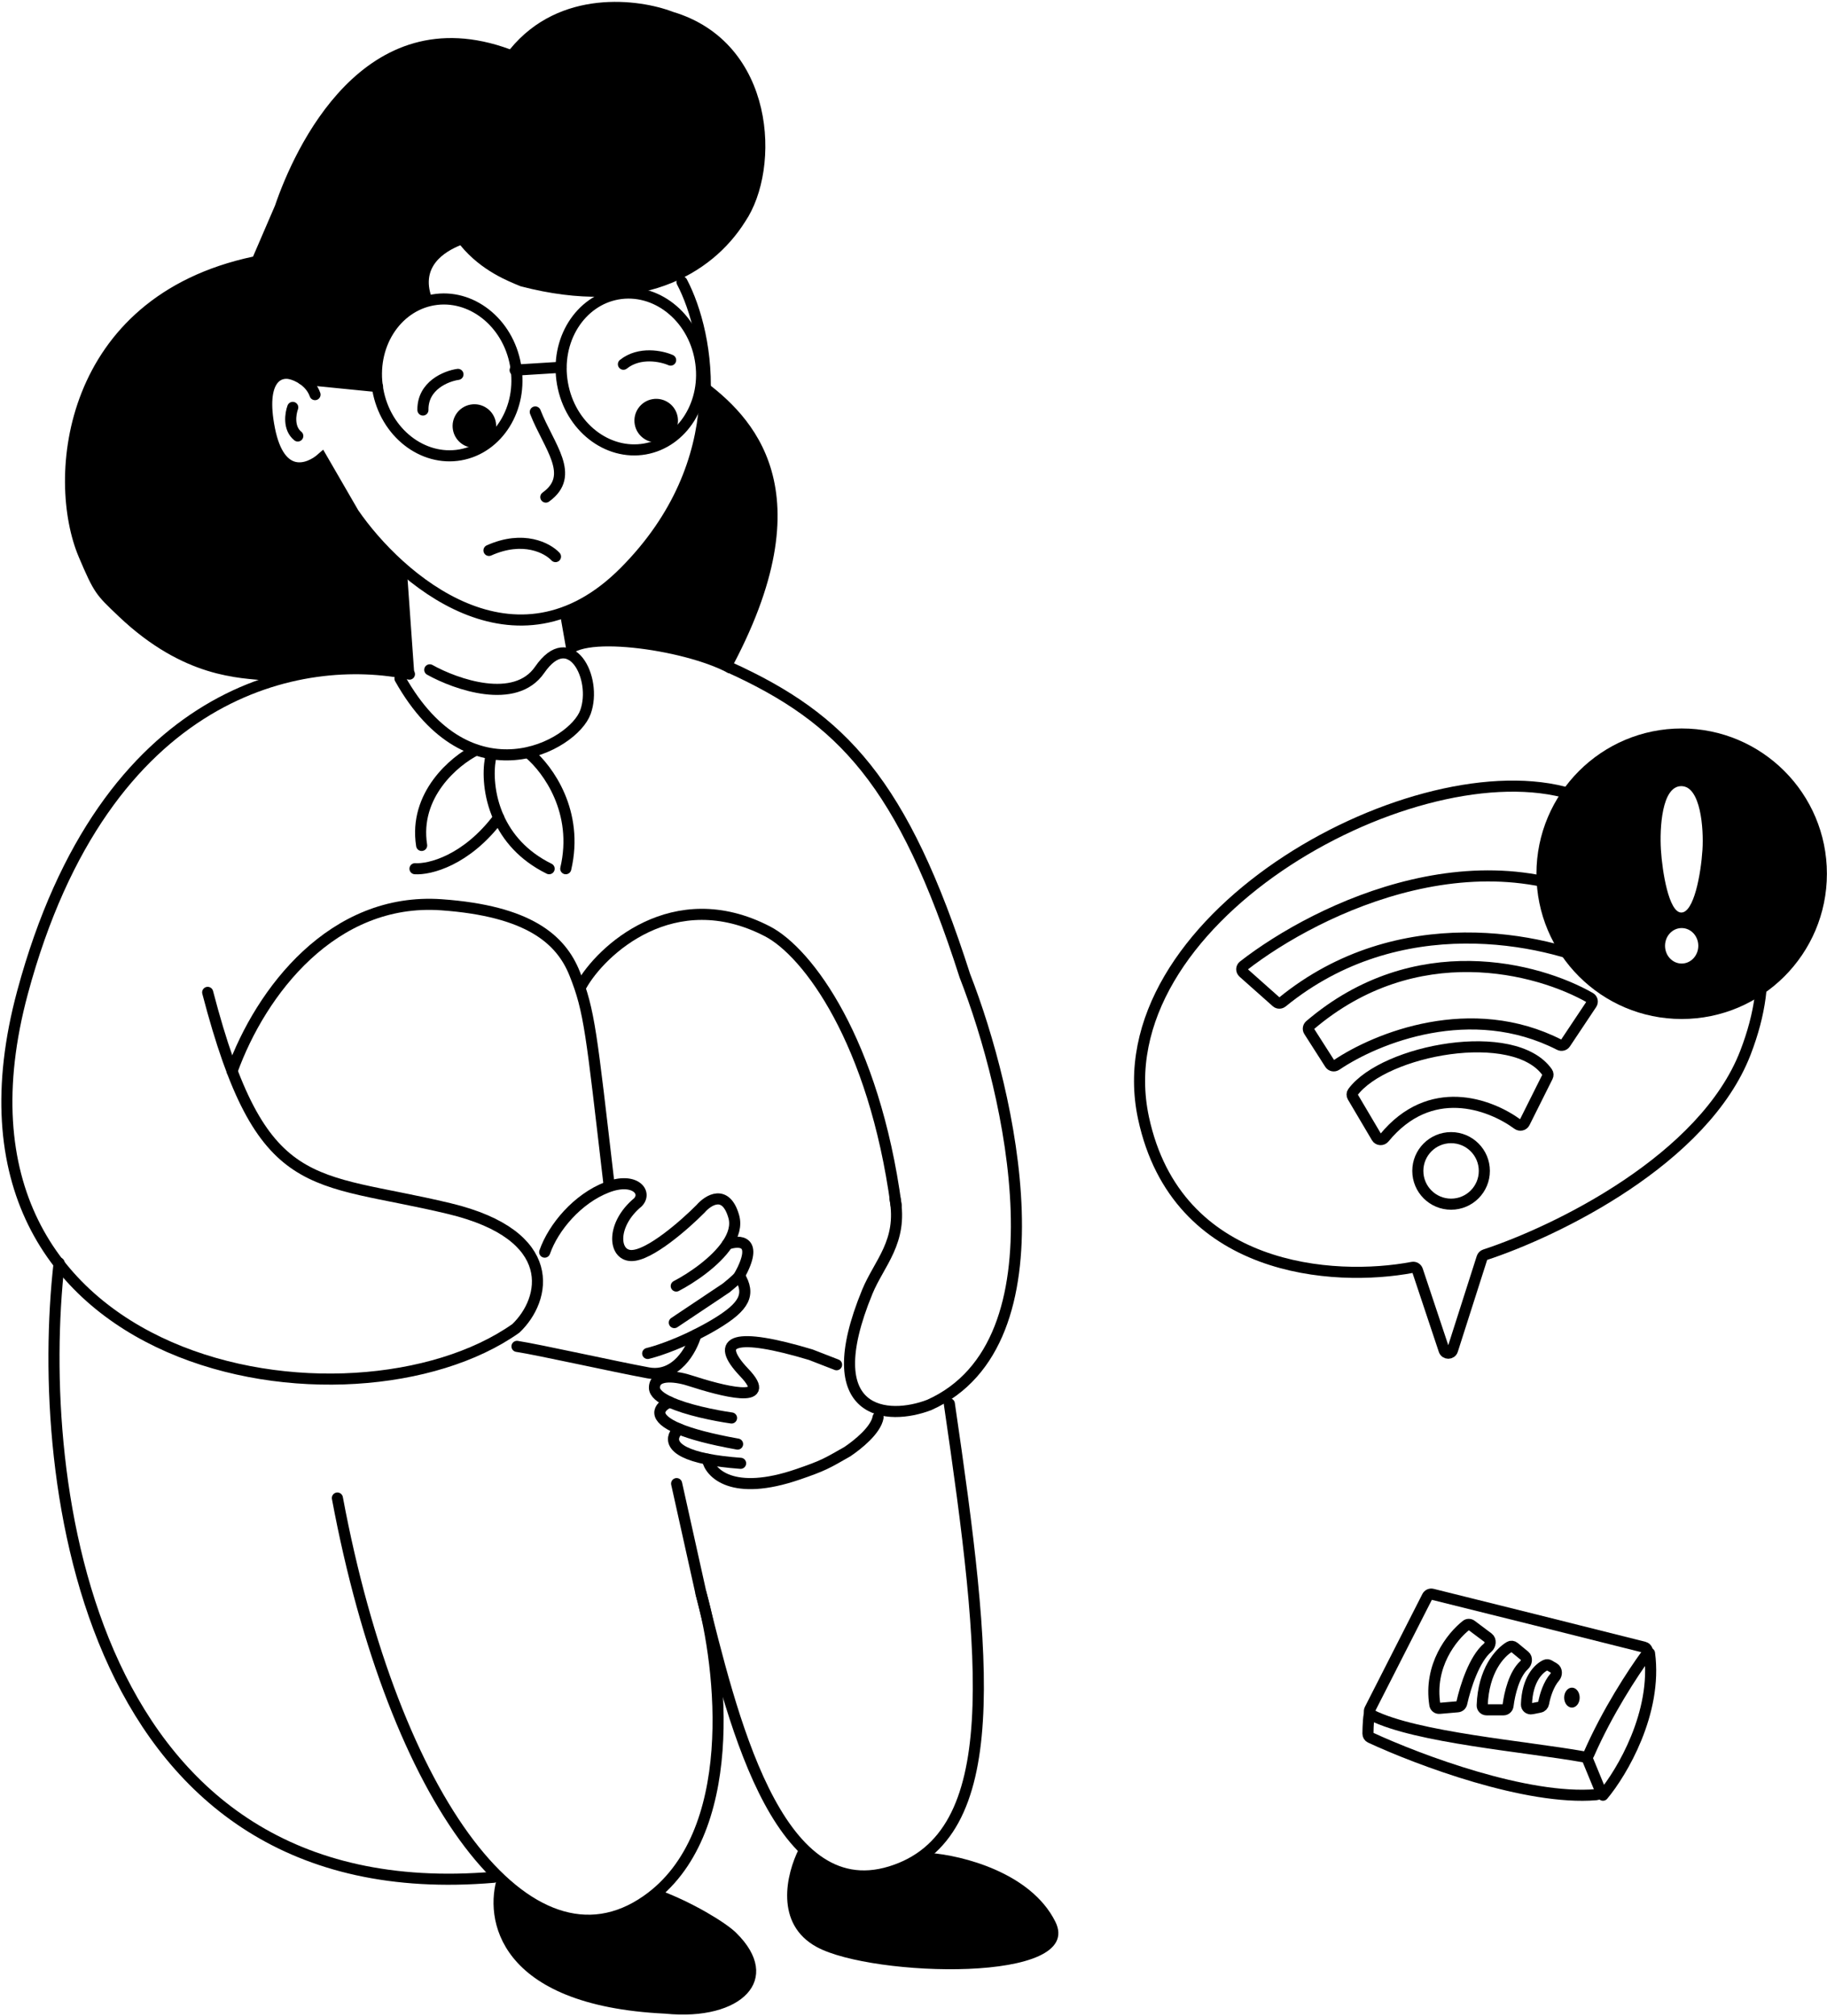 <svg width="824" height="909" viewBox="0 0 824 909" fill="none" xmlns="http://www.w3.org/2000/svg">
<path d="M328.624 303.605C374.144 220.621 338.554 187.276 317.134 171.316C319.664 234.159 275.024 267.131 252.384 275.761L256.234 297.687C257.914 285.927 308.504 292.515 328.624 303.605Z" fill="black"/>
<path d="M53.524 277.925C83.054 305.978 108.364 305.58 119.894 306.879C159.044 297.712 171.104 298.892 186.814 303.475L183.664 258.975C162.344 243.574 150.274 219.242 145.324 207.48C139.764 212.179 132.545 210.391 129.625 208.91C125.865 206.466 118.664 197.272 119.894 180.038C121.124 162.804 133.635 167.431 139.745 171.898L170.235 175.184C168.955 146.691 186.514 137.183 195.454 135.99C188.424 120.206 200.995 113.3 207.615 110.587C217.105 122.216 229.534 126.901 234.794 129.08C288.304 143.079 320.974 123.913 336.044 99.991C352.414 75.843 349.764 19.137 303.464 5.333C288.324 -0.493 252.435 -5.27 229.985 22.229C163.895 -2.058 132.614 67.453 124.034 92.695L114.115 115.711C27.985 134.032 20.404 215.494 35.534 251.171C42.394 267.346 43.294 268.203 53.075 277.494L53.524 277.925Z" fill="black"/>
<path d="M170.385 175.63C173.825 195.187 190.685 208.084 207.595 205.112C224.515 202.141 235.965 184.27 232.535 164.713C229.095 145.156 212.235 132.259 195.325 135.23C178.405 138.202 166.955 156.073 170.385 175.63Z" stroke="black" stroke-width="5"/>
<path d="M253.685 172.961C257.115 192.519 273.975 205.416 290.895 202.444C307.805 199.473 319.265 181.602 315.825 162.045C312.395 142.488 295.535 129.591 278.615 132.562C261.705 135.533 250.245 153.404 253.685 172.961Z" stroke="black" stroke-width="5"/>
<path d="M252.986 165.617L232.326 166.896" stroke="black" stroke-width="5" stroke-linecap="round"/>
<path d="M241.423 185.754C247.483 201.309 259.863 214.291 246.173 224.142" stroke="black" stroke-width="5" stroke-linecap="round"/>
<path d="M297.653 199.335C292.31 200.273 287.218 196.703 286.28 191.361C285.341 186.019 288.912 180.927 294.254 179.988C299.596 179.05 304.688 182.62 305.627 187.962C306.565 193.305 302.995 198.396 297.653 199.335Z" fill="black"/>
<path d="M215.653 201.776C210.31 202.715 205.218 199.145 204.28 193.802C203.341 188.46 206.912 183.368 212.254 182.43C217.596 181.491 222.688 185.061 223.627 190.404C224.565 195.746 220.995 200.838 215.653 201.776Z" fill="black"/>
<path d="M132.033 183.695C130.983 186.539 129.963 193.1 134.303 196.593" stroke="black" stroke-width="5" stroke-linecap="round"/>
<path d="M307.575 127.125C319.915 150.663 331.006 208.174 281.746 257.777C232.496 307.381 179.695 260.859 159.445 231.397L145.126 206.656C139.186 211.911 126.145 216.64 121.545 193.514C116.955 170.389 126.016 167.245 131.126 168.564C133.896 169.186 139.965 171.932 142.075 177.941" stroke="black" stroke-width="5" stroke-linecap="round"/>
<path d="M170.275 174.317L136.445 170.953" stroke="black" stroke-width="5" stroke-linecap="round"/>
<path d="M206.546 168.816C201.196 169.577 190.566 173.855 190.746 184.877" stroke="black" stroke-width="5" stroke-linecap="round"/>
<path d="M302.463 162.377C298.393 160.586 288.423 158.45 281.173 164.238" stroke="black" stroke-width="5" stroke-linecap="round"/>
<path d="M250.535 250.977C247.005 247.153 236.065 241.243 220.535 248.196" stroke="black" stroke-width="5" stroke-linecap="round"/>
<path d="M184.664 303.975C137.164 293.975 47.364 309.475 10.164 447.475C-36.336 619.975 159.164 650.975 232.664 598.975C246.334 585.975 252.664 556.975 202.664 544.975C140.164 529.975 117.954 540.475 93.664 447.475" stroke="black" stroke-width="5" stroke-linecap="round"/>
<path d="M368.453 877.977C349.185 867.572 354.668 844.885 360.311 833.7C360.618 833.091 361.444 833.003 361.921 833.491C382.746 854.729 408.122 844.057 418.653 835.717C418.851 835.56 419.084 835.485 419.336 835.505C433.839 836.612 464.852 844.274 475.954 866.477C489.954 894.477 393.453 891.477 368.453 877.977Z" fill="black"/>
<path d="M299.955 907.977C224.355 904.377 218.121 865.143 224.455 845.977C254.055 879.177 285.788 864.143 297.955 852.477C311.955 857.677 327.018 866.655 331.955 871.477C353.455 892.477 334.455 911.477 299.955 907.977Z" fill="black"/>
<path d="M104.666 482.976C117.666 446.976 150.166 404.476 199.166 407.976C238.366 410.776 252.966 423.476 259.166 438.976C265.966 455.976 266.666 465.476 274.666 533.976" stroke="black" stroke-width="5" stroke-linecap="round"/>
<path d="M316.166 718.477C325.666 752.31 334.066 827.377 291.666 856.977C238.666 893.977 177.666 811.977 152.166 675.477" stroke="black" stroke-width="5" stroke-linecap="round"/>
<path d="M262.166 444.476C270.996 428.643 303.766 397.978 346.166 419.977C364.326 429.403 394.166 469.477 404.166 543.477" stroke="black" stroke-width="5" stroke-linecap="round"/>
<path d="M329.166 300.977C379.666 323.977 407.166 352.477 435.166 439.977C455.836 492.81 481.566 605.477 419.166 633.477C400.666 640.644 367.966 638.877 391.166 582.477C396.516 569.477 407.166 559.977 403.666 540.477" stroke="black" stroke-width="5" stroke-linecap="round"/>
<path d="M329.936 639.383C322.336 638.299 309.746 635.759 301.986 632.181C297.906 630.304 295.166 628.142 295.166 625.755C295.166 618.817 306.076 620.799 311.526 622.657C324.936 626.993 349.846 633.774 335.666 618.907C321.486 604.04 331.576 600.613 365.666 610.854L377.306 615.377" stroke="black" stroke-width="5" stroke-linecap="round"/>
<path d="M301.984 632.18C297.064 634.432 293.764 639.16 306.304 644.337C311.734 646.579 320.134 648.905 332.664 651.151" stroke="black" stroke-width="5" stroke-linecap="round"/>
<path d="M319.025 657.937C320.165 664.141 330.255 674.987 359.935 664.781C371.165 660.92 372.665 660.012 382.165 654.57C386.725 651.488 394.995 644.971 396.035 639.062" stroke="black" stroke-width="5" stroke-linecap="round"/>
<path d="M306.304 644.336C302.324 647.725 300.774 654.311 319.024 657.935C323.014 658.727 327.954 659.378 334.024 659.823" stroke="black" stroke-width="5" stroke-linecap="round"/>
<path d="M313.856 601.852C311.946 608.554 304.956 621.374 292.296 619.034C276.476 616.109 243.206 608.643 233.166 607.1" stroke="black" stroke-width="5" stroke-linecap="round"/>
<path d="M333.495 575.219C338.585 583.649 335.945 589.061 322.675 597.025C319.675 598.824 316.705 600.431 313.855 601.853C304.095 606.727 295.715 609.434 292.115 610.288" stroke="black" stroke-width="5" stroke-linecap="round"/>
<path d="M328.044 561.006C333.684 559.014 342.295 559.247 333.495 575.218C333.155 575.835 332.044 577.06 327.524 580.734L304.125 596.372" stroke="black" stroke-width="5" stroke-linecap="round"/>
<path d="M245.666 564.602C249.616 553.302 260.526 540.467 273.836 535.344C286.166 530.602 292.116 537.602 287.666 542.161C275.666 552.102 276.526 565.995 284.696 566.141C292.876 566.287 308.946 552.148 315.966 545.06C319.456 541.031 327.346 536.08 330.926 548.513C332.126 552.66 330.766 556.944 328.046 561.008C322.616 569.129 311.756 576.372 304.996 579.89" stroke="black" stroke-width="5" stroke-linecap="round"/>
<path d="M193.824 302.035C205.754 308.691 232.384 318.01 243.394 302.035C257.164 282.066 269.564 305.75 264.054 321.075C258.544 336.4 211.794 361.908 180.394 305.958" stroke="black" stroke-width="5" stroke-linecap="round"/>
<path d="M214.664 338.215C204.994 343.049 186.564 358.415 190.164 381.215" stroke="black" stroke-width="5" stroke-linecap="round"/>
<path d="M224.906 368.715C210.296 388.149 193.656 392.146 187.166 391.715" stroke="black" stroke-width="5" stroke-linecap="round"/>
<path d="M238.666 339.715C247.166 346.882 261.166 366.115 255.166 391.715" stroke="black" stroke-width="5" stroke-linecap="round"/>
<path d="M221.164 342.215C220.084 348.267 220.314 358.538 224.904 368.715C228.774 377.317 235.754 385.852 247.664 391.715" stroke="black" stroke-width="5" stroke-linecap="round"/>
<path d="M428.166 632.977C445.166 748.977 453.666 827.977 401.666 843.977C349.666 859.977 329.666 771.977 316.166 718.477L305.166 668.977" stroke="black" stroke-width="5" stroke-linecap="round"/>
<path d="M26.665 569.477C15.495 668.31 39.065 862.077 222.665 846.477" stroke="black" stroke-width="5" stroke-linecap="round"/>
<path d="M745.455 371.447C733.846 365.729 720.371 360.961 705.238 357.124C634.238 339.124 496.738 415.624 515.738 504.124C530.691 573.774 601.712 578.164 637.019 571.465C638.015 571.276 638.98 571.848 639.3 572.81L651.301 608.812C651.912 610.647 654.514 610.631 655.103 608.788L668.424 567.105C668.621 566.489 669.079 566.015 669.693 565.814C701.752 555.309 768.625 522.939 787.238 474.624C800.829 439.344 795.02 411.591 773.969 390.977" stroke="black" stroke-width="5" stroke-linecap="round"/>
<path fill-rule="evenodd" clip-rule="evenodd" d="M823.955 393.977C823.955 430.151 794.629 459.477 758.455 459.477C722.28 459.477 692.955 430.151 692.955 393.977C692.955 357.802 722.28 328.477 758.455 328.477C794.629 328.477 823.955 357.802 823.955 393.977ZM765.955 426.475C765.955 430.893 762.597 434.475 758.455 434.475C754.312 434.475 750.955 430.893 750.955 426.475C750.955 422.056 754.312 418.475 758.455 418.475C762.597 418.475 765.955 422.056 765.955 426.475ZM749.095 383.154C748.506 373.475 749.448 354.475 758.287 354.475C767.059 354.475 768.433 373.721 767.832 383.154C767.125 394.267 763.944 411.475 758.287 411.475C752.623 411.475 749.684 392.833 749.095 383.154Z" fill="black"/>
<circle cx="654.455" cy="527.977" r="15" stroke="black" stroke-width="5"/>
<path d="M610.085 494.542L620.923 512.883C621.651 514.114 623.405 514.201 624.313 513.096C644.972 487.953 671.682 497.592 684.479 506.945C685.516 507.703 687.002 507.38 687.576 506.232L697.958 485.469C698.267 484.85 698.24 484.11 697.844 483.545C683 462.373 624.331 473.359 610.154 492.469C609.702 493.079 609.699 493.888 610.085 494.542Z" stroke="black" stroke-width="5" stroke-linecap="round"/>
<path d="M703.333 471.126C663.513 450.757 620.899 467.954 602.689 480.267C601.737 480.91 600.434 480.662 599.815 479.694L590.379 464.924C589.847 464.092 590.016 462.982 590.767 462.34C638.431 421.639 693.603 436.455 717.174 449.926C718.16 450.489 718.43 451.764 717.8 452.709L705.964 470.462C705.392 471.321 704.251 471.595 703.333 471.126Z" stroke="black" stroke-width="5" stroke-linecap="round"/>
<path d="M560.721 438.545L575.665 451.828C576.406 452.487 577.529 452.492 578.297 451.865C630.959 408.942 696.244 422.967 724.229 436.14C725.207 436.6 726.36 436.216 726.87 435.263L736.62 417.035C737.096 416.144 736.819 415.025 735.984 414.456C672.619 371.3 594.155 409.544 560.782 435.527C559.807 436.287 559.797 437.723 560.721 438.545Z" stroke="black" stroke-width="5" stroke-linecap="round"/>
<path d="M643.733 719.893L617.824 770.769C617.338 771.723 617.683 772.892 618.641 773.371C638.927 783.497 687.749 787.459 714.394 792.194C715.316 792.357 716.215 791.863 716.589 791.005C724.875 772.023 736.389 754.431 742.627 745.912C743.477 744.751 742.908 743.084 741.512 742.73C715.989 736.266 668.626 724.477 645.98 718.855C645.077 718.631 644.156 719.064 643.733 719.893Z" stroke="black" stroke-width="5" stroke-linecap="round"/>
<path d="M617.955 771.977C617.246 772.685 617.008 778.151 616.963 781.708C616.953 782.483 617.382 783.178 618.086 783.504C640.07 793.676 688.631 811.879 719.86 809.249C721.173 809.138 721.961 807.777 721.459 806.559L715.455 791.977" stroke="black" stroke-width="5" stroke-linecap="round"/>
<path d="M722.955 809.477C731.455 799.31 747.555 772.277 743.955 745.477" stroke="black" stroke-width="5" stroke-linecap="round"/>
<ellipse cx="708.955" cy="765.477" rx="3.5" ry="4.5" fill="black"/>
<path d="M701.216 756.231C698.356 759.515 696.8 764.654 696.176 768.055C696.021 768.902 695.385 769.59 694.541 769.759L690.778 770.512C689.563 770.755 688.418 769.843 688.454 768.604C688.783 757.335 693.886 752.259 697.145 750.783C697.65 750.555 698.226 750.635 698.705 750.914L700.873 752.179C702.223 752.966 702.242 755.053 701.216 756.231Z" stroke="black" stroke-width="5" stroke-linecap="round"/>
<path d="M687.385 750.837C682.954 754.889 680.841 763.539 680.143 769.14C680.014 770.176 679.15 770.977 678.106 770.977H670.455C669.35 770.977 668.45 770.077 668.491 768.973C669.066 753.285 676.334 745.221 680.863 742.545C681.515 742.159 682.324 742.281 682.909 742.762L687.664 746.678C688.878 747.678 688.546 749.776 687.385 750.837Z" stroke="black" stroke-width="5" stroke-linecap="round"/>
<path d="M670.966 742.925C664.958 747.979 660.92 760.477 659.261 768.008C659.069 768.878 658.343 769.53 657.455 769.607L649.231 770.322C648.218 770.41 647.295 769.725 647.137 768.721C644.36 751.097 654.688 738.066 661.297 732.84C661.975 732.304 662.922 732.327 663.614 732.846L671.232 738.56C672.555 739.552 672.231 741.861 670.966 742.925Z" stroke="black" stroke-width="5" stroke-linecap="round"/>
</svg>
